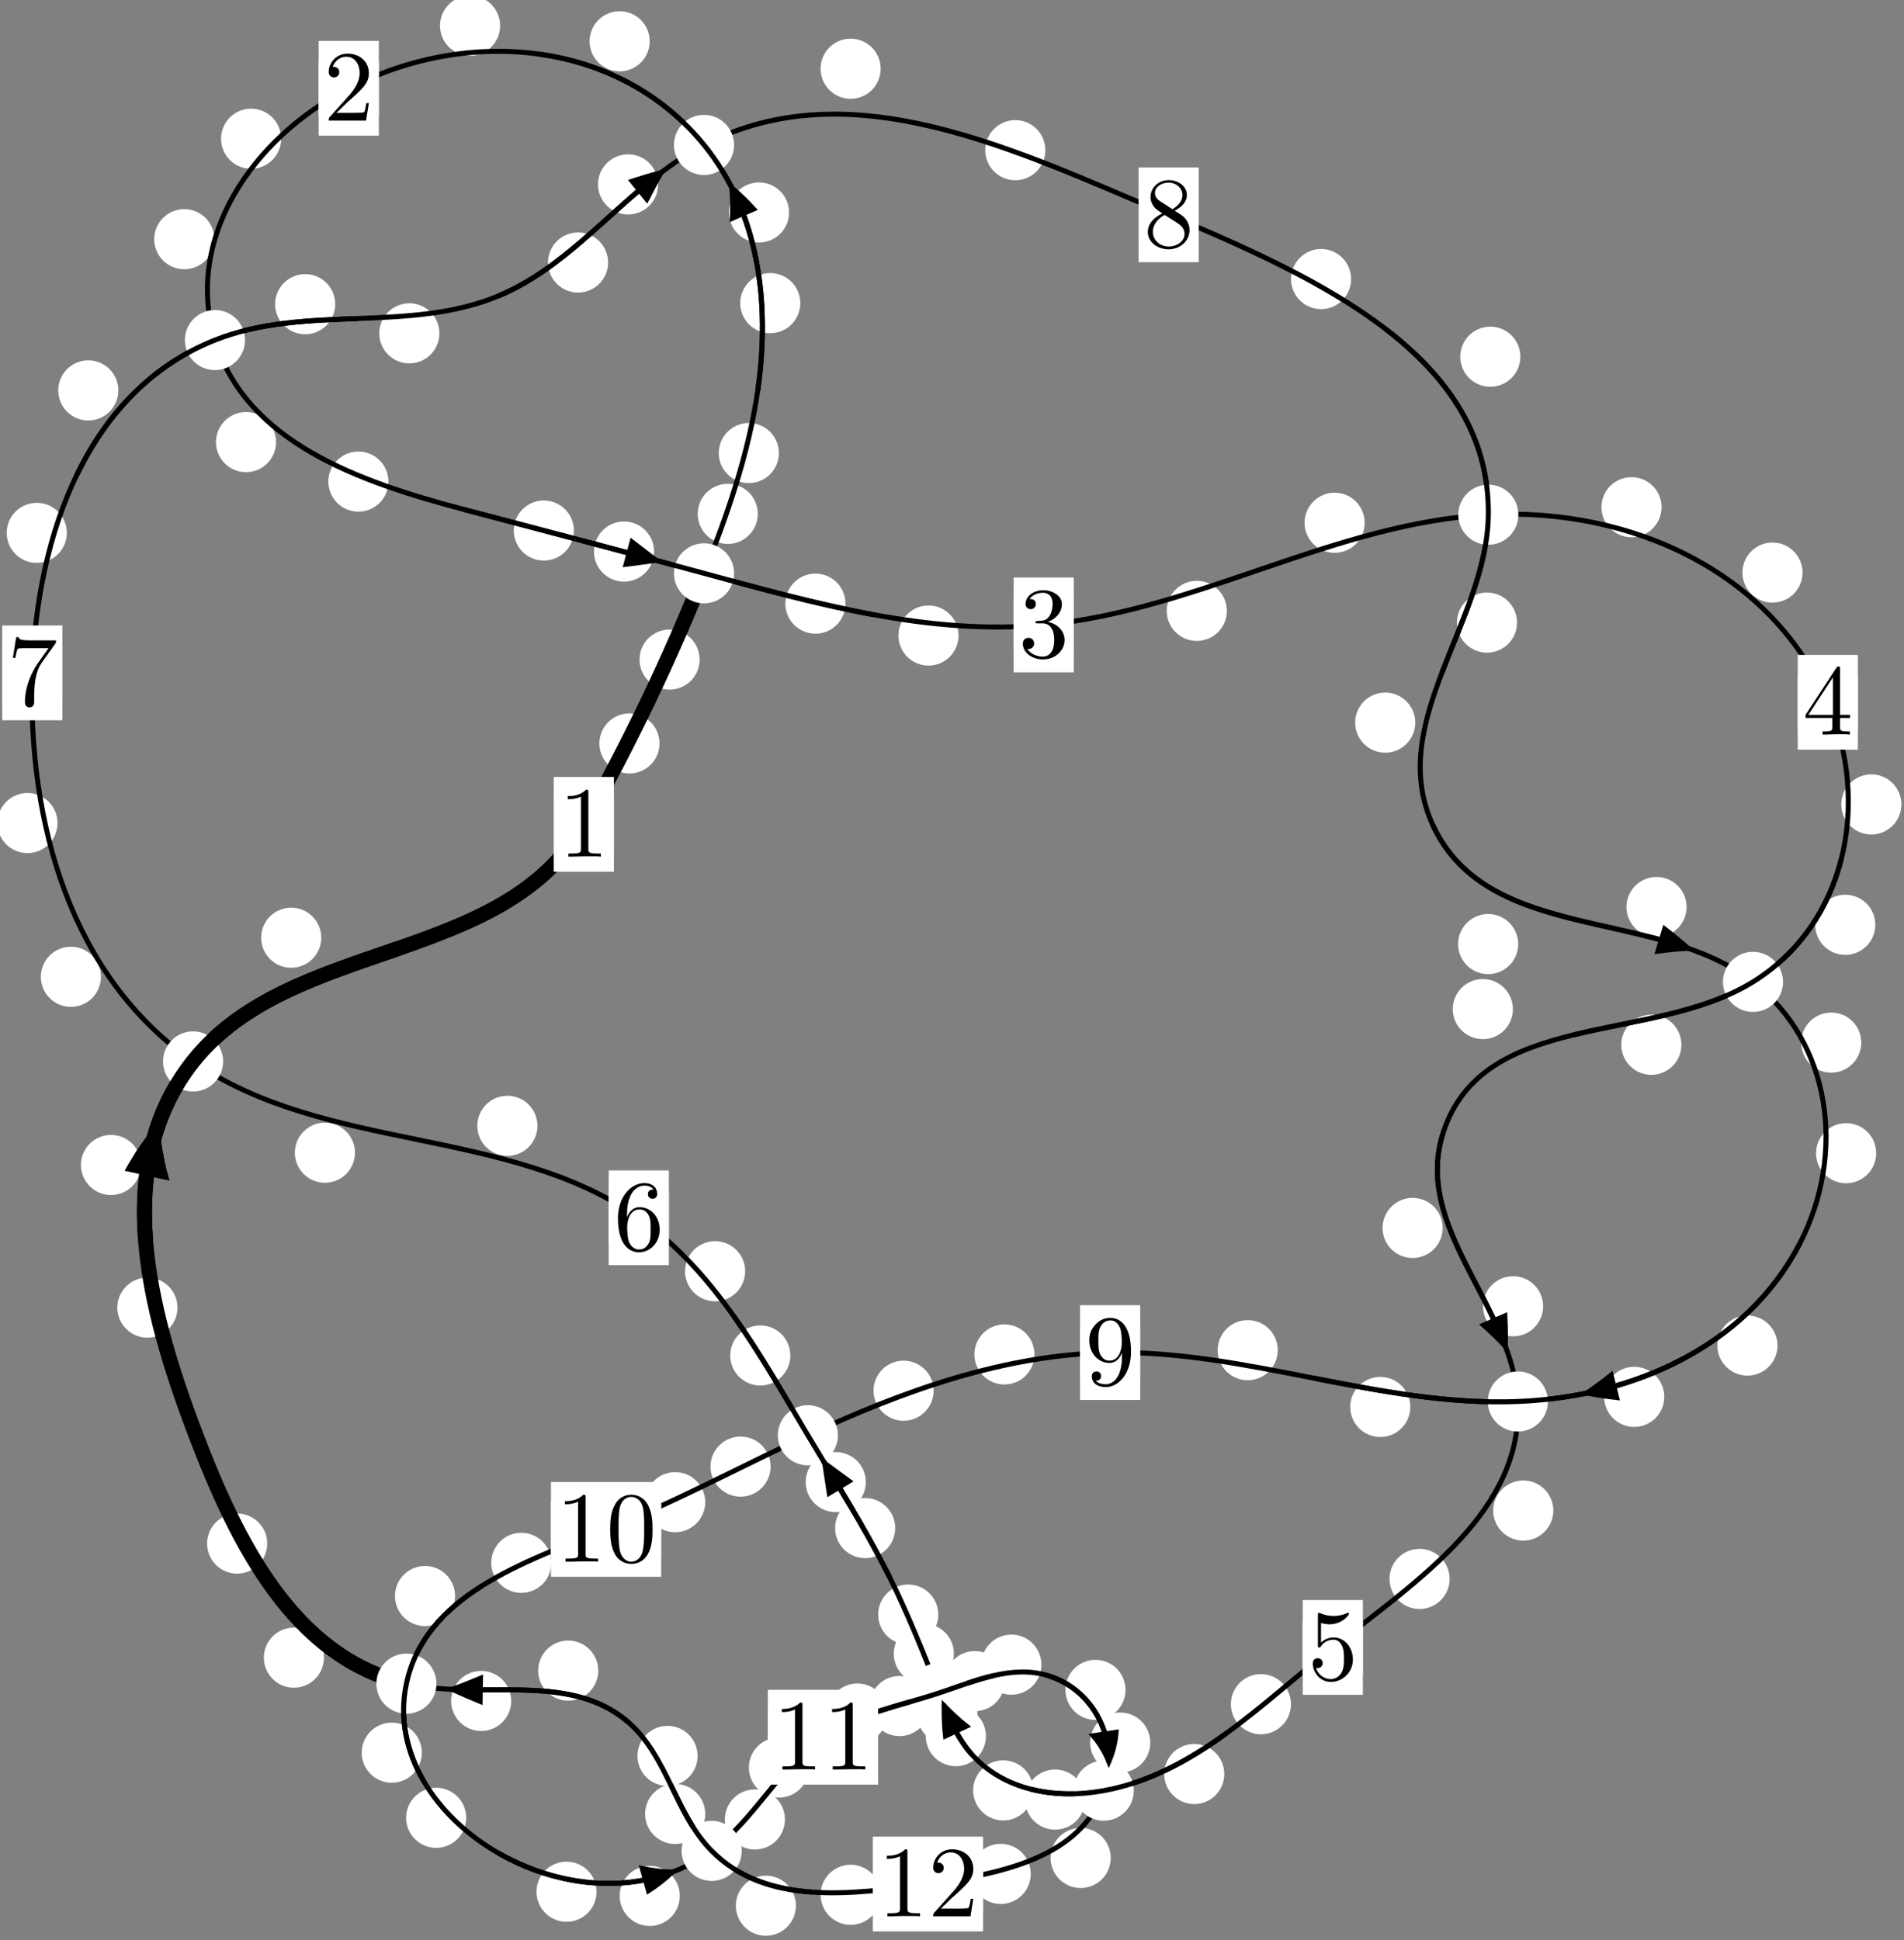 <?xml version="1.0"?>
<!-- Created by MetaPost 1.999 on 2021.07.06:0000 -->
<svg version="1.1" xmlns="http://www.w3.org/2000/svg" xmlns:xlink="http://www.w3.org/1999/xlink" width="189.314" height="192.887" viewBox="0 0 189.314 192.887">
<rect x="0" y="0" width="189.314" height="192.887" fill="#808080" stroke="none"/>
<!-- Original BoundingBox: -70.257980 -135.452682 119.056046 57.434509 -->
  <defs>
    <g transform="scale(0.01,0.01)" id="GLYPHcmr10_48">
      <path style="fill-rule: evenodd;" d="M460 -320C460 -400,455 -480,420 -554C374 -650,292 -666,250 -666C190 -666,117 -640,76 -547C44 -478,39 -400,39 -320C39 -245,43 -155,84 -79C127 2,200 22,249 22C303 22,379 1,423 -94C455 -163,460 -241,460 -320M249 -0C210 -0,151 -25,133 -121C122 -181,122 -273,122 -332C122 -396,122 -462,130 -516C149 -635,224 -644,249 -644C282 -644,348 -626,367 -527C377 -471,377 -395,377 -332C377 -257,377 -189,366 -125C351 -30,294 -0,249 -0"></path>
    </g>
    <g transform="scale(0.01,0.01)" id="GLYPHcmr10_49">
      <path style="fill-rule: evenodd;" d="M294 -640C294 -664,294 -666,271 -666C209 -602,121 -602,89 -602L89 -571C109 -571,168 -571,220 -597L220 -79C220 -43,217 -31,127 -31L95 -31L95 -0L257 -0L130 -3L217 -3L257 -3L297 -3L384 -3L419 -0L419 -31L387 -31C297 -31,294 -42,294 -79"></path>
    </g>
    <g transform="scale(0.01,0.01)" id="GLYPHcmr10_50">
      <path style="fill-rule: evenodd;" d="M127 -77L233 -180C389 -318,449 -372,449 -472C449 -586,359 -666,237 -666C124 -666,50 -574,50 -485C50 -429,100 -429,103 -429C120 -429,155 -441,155 -482C155 -508,137 -534,102 -534C94 -534,92 -534,89 -533C112 -598,166 -635,224 -635C315 -635,358 -554,358 -472C358 -392,308 -313,253 -251L61 -37C50 -26,50 -24,50 -0L421 -0L449 -174L424 -174C419 -144,412 -100,402 -85C395 -77,329 -77,307 -77"></path>
    </g>
    <g transform="scale(0.01,0.01)" id="GLYPHcmr10_51">
      <path style="fill-rule: evenodd;" d="M290 -352C372 -379,430 -449,430 -528C430 -610,342 -666,246 -666C145 -666,69 -606,69 -530C69 -497,91 -478,120 -478C151 -478,171 -500,171 -529C171 -579,124 -579,109 -579C140 -628,206 -641,242 -641C283 -641,338 -619,338 -529C338 -517,336 -459,310 -415C280 -367,246 -364,221 -363C213 -362,189 -360,182 -360C174 -359,167 -358,167 -348C167 -337,174 -337,191 -337L235 -337C317 -337,354 -269,354 -171C354 -35,285 -6,241 -6C198 -6,123 -23,88 -82C123 -77,154 -99,154 -137C154 -173,127 -193,98 -193C74 -193,42 -179,42 -135C42 -44,135 22,244 22C366 22,457 -69,457 -171C457 -253,394 -331,290 -352"></path>
    </g>
    <g transform="scale(0.01,0.01)" id="GLYPHcmr10_52">
      <path style="fill-rule: evenodd;" d="M294 -165L294 -78C294 -42,292 -31,218 -31L197 -31L197 -0L332 -0L238 -3L290 -3L332 -3L374 -3L427 -3L468 -0L468 -31L447 -31C373 -31,371 -42,371 -78L371 -165L471 -165L471 -196L371 -196L371 -651C371 -671,371 -677,355 -677C346 -677,343 -677,335 -665L28 -196L28 -165M300 -196L56 -196L300 -569"></path>
    </g>
    <g transform="scale(0.01,0.01)" id="GLYPHcmr10_53">
      <path style="fill-rule: evenodd;" d="M449 -201C449 -320,367 -420,259 -420C211 -420,168 -404,132 -369L132 -564C152 -558,185 -551,217 -551C340 -551,410 -642,410 -655C410 -661,407 -666,400 -666C399 -666,397 -666,392 -663C372 -654,323 -634,256 -634C216 -634,170 -641,123 -662C115 -665,113 -665,111 -665C101 -665,101 -657,101 -641L101 -345C101 -327,101 -319,115 -319C122 -319,124 -322,128 -328C139 -344,176 -398,257 -398C309 -398,334 -352,342 -334C358 -297,360 -258,360 -208C360 -173,360 -113,336 -71C312 -32,275 -6,229 -6C156 -6,99 -59,82 -118C85 -117,88 -116,99 -116C132 -116,149 -141,149 -165C149 -189,132 -214,99 -214C85 -214,50 -207,50 -161C50 -75,119 22,231 22C347 22,449 -74,449 -201"></path>
    </g>
    <g transform="scale(0.01,0.01)" id="GLYPHcmr10_54">
      <path style="fill-rule: evenodd;" d="M132 -328L132 -352C132 -605,256 -641,307 -641C331 -641,373 -635,395 -601C380 -601,340 -601,340 -556C340 -525,364 -510,386 -510C402 -510,432 -519,432 -558C432 -618,388 -666,305 -666C177 -666,42 -537,42 -316C42 -49,158 22,251 22C362 22,457 -72,457 -204C457 -331,368 -427,257 -427C189 -427,152 -376,132 -328M251 -6C188 -6,158 -66,152 -81C134 -128,134 -208,134 -226C134 -304,166 -404,256 -404C272 -404,318 -404,349 -342C367 -305,367 -254,367 -205C367 -157,367 -107,350 -71C320 -11,274 -6,251 -6"></path>
    </g>
    <g transform="scale(0.01,0.01)" id="GLYPHcmr10_55">
      <path style="fill-rule: evenodd;" d="M476 -609C485 -621,485 -623,485 -644L242 -644C120 -644,118 -657,114 -676L89 -676L56 -470L81 -470C84 -486,93 -549,106 -561C113 -567,191 -567,204 -567L411 -567C400 -551,321 -442,299 -409C209 -274,176 -135,176 -33C176 -23,176 22,222 22C268 22,268 -23,268 -33L268 -84C268 -139,271 -194,279 -248C283 -271,297 -357,341 -419"></path>
    </g>
    <g transform="scale(0.01,0.01)" id="GLYPHcmr10_56">
      <path style="fill-rule: evenodd;" d="M163 -457C117 -487,113 -521,113 -538C113 -599,178 -641,249 -641C322 -641,386 -589,386 -517C386 -460,347 -412,287 -377M309 -362C381 -399,430 -451,430 -517C430 -609,341 -666,250 -666C150 -666,69 -592,69 -499C69 -481,71 -436,113 -389C124 -377,161 -352,186 -335C128 -306,42 -250,42 -151C42 -45,144 22,249 22C362 22,457 -61,457 -168C457 -204,446 -249,408 -291C389 -312,373 -322,309 -362M209 -320L332 -242C360 -223,407 -193,407 -132C407 -58,332 -6,250 -6C164 -6,92 -68,92 -151C92 -209,124 -273,209 -320"></path>
    </g>
    <g transform="scale(0.01,0.01)" id="GLYPHcmr10_57">
      <path style="fill-rule: evenodd;" d="M367 -318L367 -286C367 -52,263 -6,205 -6C188 -6,134 -8,107 -42C151 -42,159 -71,159 -88C159 -119,135 -134,113 -134C97 -134,67 -125,67 -86C67 -19,121 22,206 22C335 22,457 -114,457 -329C457 -598,342 -666,253 -666C198 -666,149 -648,106 -603C65 -558,42 -516,42 -441C42 -316,130 -218,242 -218C303 -218,344 -260,367 -318M243 -241C227 -241,181 -241,150 -304C132 -341,132 -391,132 -440C132 -494,132 -541,153 -578C180 -628,218 -641,253 -641C299 -641,332 -607,349 -562C361 -530,365 -467,365 -421C365 -338,331 -241,243 -241"></path>
    </g>
  </defs>
  <path d="M65.574 73.913C65.574 73.12,65.259 72.36,64.698 71.799C64.138 71.239,63.378 70.924,62.585 70.924C61.792 70.924,61.032 71.239,60.472 71.799C59.911 72.36,59.596 73.12,59.596 73.913C59.596 74.705,59.911 75.465,60.472 76.026C61.032 76.586,61.792 76.901,62.585 76.901C63.378 76.901,64.138 76.586,64.698 76.026C65.259 75.465,65.574 74.705,65.574 73.913Z" style="fill: rgb(100%,100%,100%);stroke: none;"></path>
  <path d="M61.04 81.956C61.04 81.164,60.725 80.404,60.165 79.843C59.604 79.283,58.844 78.968,58.051 78.968C57.259 78.968,56.499 79.283,55.938 79.843C55.378 80.404,55.063 81.164,55.063 81.956C55.063 82.749,55.378 83.509,55.938 84.07C56.499 84.63,57.259 84.945,58.051 84.945C58.844 84.945,59.604 84.63,60.165 84.07C60.725 83.509,61.04 82.749,61.04 81.956Z" style="fill: rgb(100%,100%,100%);stroke: none;"></path>
  <path d="M75.349 51.088C75.349 50.295,75.034 49.535,74.474 48.975C73.913 48.414,73.153 48.099,72.36 48.099C71.568 48.099,70.807 48.414,70.247 48.975C69.686 49.535,69.372 50.295,69.372 51.088C69.372 51.881,69.686 52.641,70.247 53.201C70.807 53.762,71.568 54.077,72.36 54.077C73.153 54.077,73.913 53.762,74.474 53.201C75.034 52.641,75.349 51.881,75.349 51.088Z" style="fill: rgb(100%,100%,100%);stroke: none;"></path>
  <path d="M69.565 65.575C69.565 64.783,69.25 64.022,68.69 63.462C68.129 62.901,67.369 62.587,66.577 62.587C65.784 62.587,65.024 62.901,64.463 63.462C63.903 64.022,63.588 64.783,63.588 65.575C63.588 66.368,63.903 67.128,64.463 67.689C65.024 68.249,65.784 68.564,66.577 68.564C67.369 68.564,68.129 68.249,68.69 67.689C69.25 67.128,69.565 66.368,69.565 65.575Z" style="fill: rgb(100%,100%,100%);stroke: none;"></path>
  <path d="M79.575 30.137C79.575 29.344,79.261 28.584,78.7 28.024C78.14 27.463,77.379 27.148,76.587 27.148C75.794 27.148,75.034 27.463,74.473 28.024C73.913 28.584,73.598 29.344,73.598 30.137C73.598 30.93,73.913 31.69,74.473 32.25C75.034 32.811,75.794 33.126,76.587 33.126C77.379 33.126,78.14 32.811,78.7 32.25C79.261 31.69,79.575 30.93,79.575 30.137Z" style="fill: rgb(100%,100%,100%);stroke: none;"></path>
  <path d="M77.443 45.042C77.443 44.249,77.128 43.489,76.568 42.928C76.007 42.368,75.247 42.053,74.455 42.053C73.662 42.053,72.902 42.368,72.341 42.928C71.781 43.489,71.466 44.249,71.466 45.042C71.466 45.834,71.781 46.595,72.341 47.155C72.902 47.715,73.662 48.03,74.455 48.03C75.247 48.03,76.007 47.715,76.568 47.155C77.128 46.595,77.443 45.834,77.443 45.042Z" style="fill: rgb(100%,100%,100%);stroke: none;"></path>
  <path d="M64.6 4.104C64.6 3.312,64.285 2.552,63.725 1.991C63.164 1.431,62.404 1.116,61.612 1.116C60.819 1.116,60.059 1.431,59.498 1.991C58.938 2.552,58.623 3.312,58.623 4.104C58.623 4.897,58.938 5.657,59.498 6.218C60.059 6.778,60.819 7.093,61.612 7.093C62.404 7.093,63.164 6.778,63.725 6.218C64.285 5.657,64.6 4.897,64.6 4.104Z" style="fill: rgb(100%,100%,100%);stroke: none;"></path>
  <path d="M78.456 21.125C78.456 20.332,78.141 19.572,77.58 19.011C77.02 18.451,76.26 18.136,75.467 18.136C74.674 18.136,73.914 18.451,73.354 19.011C72.793 19.572,72.478 20.332,72.478 21.125C72.478 21.917,72.793 22.677,73.354 23.238C73.914 23.798,74.674 24.113,75.467 24.113C76.26 24.113,77.02 23.798,77.58 23.238C78.141 22.677,78.456 21.917,78.456 21.125Z" style="fill: rgb(100%,100%,100%);stroke: none;"></path>
  <path d="M27.956 13.792C27.956 12.999,27.641 12.239,27.081 11.679C26.52 11.118,25.76 10.803,24.967 10.803C24.175 10.803,23.414 11.118,22.854 11.679C22.293 12.239,21.979 12.999,21.979 13.792C21.979 14.585,22.293 15.345,22.854 15.905C23.414 16.466,24.175 16.781,24.967 16.781C25.76 16.781,26.52 16.466,27.081 15.905C27.641 15.345,27.956 14.585,27.956 13.792Z" style="fill: rgb(100%,100%,100%);stroke: none;"></path>
  <path d="M49.727 2.554C49.727 1.762,49.412 1.001,48.852 0.441C48.291 -0.12,47.531 -0.435,46.738 -0.435C45.946 -0.435,45.186 -0.12,44.625 0.441C44.065 1.001,43.75 1.762,43.75 2.554C43.75 3.347,44.065 4.107,44.625 4.668C45.186 5.228,45.946 5.543,46.738 5.543C47.531 5.543,48.291 5.228,48.852 4.668C49.412 4.107,49.727 3.347,49.727 2.554Z" style="fill: rgb(100%,100%,100%);stroke: none;"></path>
  <path d="M27.449 43.954C27.449 43.162,27.134 42.401,26.574 41.841C26.013 41.28,25.253 40.965,24.46 40.965C23.668 40.965,22.908 41.28,22.347 41.841C21.787 42.401,21.472 43.162,21.472 43.954C21.472 44.747,21.787 45.507,22.347 46.068C22.908 46.628,23.668 46.943,24.46 46.943C25.253 46.943,26.013 46.628,26.574 46.068C27.134 45.507,27.449 44.747,27.449 43.954Z" style="fill: rgb(100%,100%,100%);stroke: none;"></path>
  <path d="M21.31 23.781C21.31 22.989,20.995 22.228,20.435 21.668C19.874 21.107,19.114 20.792,18.321 20.792C17.529 20.792,16.768 21.107,16.208 21.668C15.647 22.228,15.333 22.989,15.333 23.781C15.333 24.574,15.647 25.334,16.208 25.895C16.768 26.455,17.529 26.77,18.321 26.77C19.114 26.77,19.874 26.455,20.435 25.895C20.995 25.334,21.31 24.574,21.31 23.781Z" style="fill: rgb(100%,100%,100%);stroke: none;"></path>
  <path d="M57.06 52.745C57.06 51.953,56.745 51.193,56.184 50.632C55.624 50.072,54.864 49.757,54.071 49.757C53.278 49.757,52.518 50.072,51.958 50.632C51.397 51.193,51.082 51.953,51.082 52.745C51.082 53.538,51.397 54.298,51.958 54.859C52.518 55.419,53.278 55.734,54.071 55.734C54.864 55.734,55.624 55.419,56.184 54.859C56.745 54.298,57.06 53.538,57.06 52.745Z" style="fill: rgb(100%,100%,100%);stroke: none;"></path>
  <path d="M38.622 47.881C38.622 47.088,38.307 46.328,37.746 45.768C37.186 45.207,36.426 44.892,35.633 44.892C34.84 44.892,34.08 45.207,33.52 45.768C32.959 46.328,32.644 47.088,32.644 47.881C32.644 48.674,32.959 49.434,33.52 49.994C34.08 50.555,34.84 50.87,35.633 50.87C36.426 50.87,37.186 50.555,37.746 49.994C38.307 49.434,38.622 48.674,38.622 47.881Z" style="fill: rgb(100%,100%,100%);stroke: none;"></path>
  <path d="M84.065 60.013C84.065 59.221,83.75 58.46,83.189 57.9C82.629 57.34,81.869 57.025,81.076 57.025C80.283 57.025,79.523 57.34,78.963 57.9C78.402 58.46,78.087 59.221,78.087 60.013C78.087 60.806,78.402 61.566,78.963 62.127C79.523 62.687,80.283 63.002,81.076 63.002C81.869 63.002,82.629 62.687,83.189 62.127C83.75 61.566,84.065 60.806,84.065 60.013Z" style="fill: rgb(100%,100%,100%);stroke: none;"></path>
  <path d="M65.034 54.836C65.034 54.043,64.719 53.283,64.159 52.723C63.598 52.162,62.838 51.847,62.045 51.847C61.253 51.847,60.493 52.162,59.932 52.723C59.372 53.283,59.057 54.043,59.057 54.836C59.057 55.629,59.372 56.389,59.932 56.949C60.493 57.51,61.253 57.825,62.045 57.825C62.838 57.825,63.598 57.51,64.159 56.949C64.719 56.389,65.034 55.629,65.034 54.836Z" style="fill: rgb(100%,100%,100%);stroke: none;"></path>
  <path d="M121.985 60.733C121.985 59.94,121.67 59.18,121.11 58.619C120.549 58.059,119.789 57.744,118.997 57.744C118.204 57.744,117.444 58.059,116.883 58.619C116.323 59.18,116.008 59.94,116.008 60.733C116.008 61.525,116.323 62.286,116.883 62.846C117.444 63.407,118.204 63.721,118.997 63.721C119.789 63.721,120.549 63.407,121.11 62.846C121.67 62.286,121.985 61.525,121.985 60.733Z" style="fill: rgb(100%,100%,100%);stroke: none;"></path>
  <path d="M95.309 63.184C95.309 62.392,94.994 61.632,94.433 61.071C93.873 60.511,93.113 60.196,92.32 60.196C91.527 60.196,90.767 60.511,90.207 61.071C89.646 61.632,89.331 62.392,89.331 63.184C89.331 63.977,89.646 64.737,90.207 65.298C90.767 65.858,91.527 66.173,92.32 66.173C93.113 66.173,93.873 65.858,94.433 65.298C94.994 64.737,95.309 63.977,95.309 63.184Z" style="fill: rgb(100%,100%,100%);stroke: none;"></path>
  <path d="M165.208 50.427C165.208 49.635,164.893 48.875,164.332 48.314C163.772 47.754,163.012 47.439,162.219 47.439C161.426 47.439,160.666 47.754,160.106 48.314C159.545 48.875,159.23 49.635,159.23 50.427C159.23 51.22,159.545 51.98,160.106 52.541C160.666 53.101,161.426 53.416,162.219 53.416C163.012 53.416,163.772 53.101,164.332 52.541C164.893 51.98,165.208 51.22,165.208 50.427Z" style="fill: rgb(100%,100%,100%);stroke: none;"></path>
  <path d="M135.689 51.971C135.689 51.179,135.374 50.418,134.814 49.858C134.253 49.298,133.493 48.983,132.701 48.983C131.908 48.983,131.148 49.298,130.587 49.858C130.027 50.418,129.712 51.179,129.712 51.971C129.712 52.764,130.027 53.524,130.587 54.085C131.148 54.645,131.908 54.96,132.701 54.96C133.493 54.96,134.253 54.645,134.814 54.085C135.374 53.524,135.689 52.764,135.689 51.971Z" style="fill: rgb(100%,100%,100%);stroke: none;"></path>
  <path d="M189.056 79.976C189.056 79.183,188.741 78.423,188.181 77.863C187.62 77.302,186.86 76.987,186.067 76.987C185.275 76.987,184.514 77.302,183.954 77.863C183.394 78.423,183.079 79.183,183.079 79.976C183.079 80.769,183.394 81.529,183.954 82.089C184.514 82.65,185.275 82.965,186.067 82.965C186.86 82.965,187.62 82.65,188.181 82.089C188.741 81.529,189.056 80.769,189.056 79.976Z" style="fill: rgb(100%,100%,100%);stroke: none;"></path>
  <path d="M179.227 56.925C179.227 56.133,178.912 55.372,178.352 54.812C177.791 54.251,177.031 53.937,176.238 53.937C175.446 53.937,174.685 54.251,174.125 54.812C173.564 55.372,173.25 56.133,173.25 56.925C173.25 57.718,173.564 58.478,174.125 59.039C174.685 59.599,175.446 59.914,176.238 59.914C177.031 59.914,177.791 59.599,178.352 59.039C178.912 58.478,179.227 57.718,179.227 56.925Z" style="fill: rgb(100%,100%,100%);stroke: none;"></path>
  <path d="M167.181 103.871C167.181 103.078,166.866 102.318,166.306 101.758C165.745 101.197,164.985 100.882,164.193 100.882C163.4 100.882,162.64 101.197,162.079 101.758C161.519 102.318,161.204 103.078,161.204 103.871C161.204 104.664,161.519 105.424,162.079 105.984C162.64 106.545,163.4 106.86,164.193 106.86C164.985 106.86,165.745 106.545,166.306 105.984C166.866 105.424,167.181 104.664,167.181 103.871Z" style="fill: rgb(100%,100%,100%);stroke: none;"></path>
  <path d="M186.462 91.942C186.462 91.15,186.147 90.389,185.586 89.829C185.026 89.268,184.265 88.954,183.473 88.954C182.68 88.954,181.92 89.268,181.359 89.829C180.799 90.389,180.484 91.15,180.484 91.942C180.484 92.735,180.799 93.495,181.359 94.056C181.92 94.616,182.68 94.931,183.473 94.931C184.265 94.931,185.026 94.616,185.586 94.056C186.147 93.495,186.462 92.735,186.462 91.942Z" style="fill: rgb(100%,100%,100%);stroke: none;"></path>
  <path d="M143.443 122.082C143.443 121.289,143.128 120.529,142.568 119.968C142.007 119.408,141.247 119.093,140.454 119.093C139.662 119.093,138.901 119.408,138.341 119.968C137.78 120.529,137.466 121.289,137.466 122.082C137.466 122.874,137.78 123.634,138.341 124.195C138.901 124.755,139.662 125.07,140.454 125.07C141.247 125.07,142.007 124.755,142.568 124.195C143.128 123.634,143.443 122.874,143.443 122.082Z" style="fill: rgb(100%,100%,100%);stroke: none;"></path>
  <path d="M150.426 100.326C150.426 99.533,150.111 98.773,149.551 98.212C148.991 97.652,148.23 97.337,147.438 97.337C146.645 97.337,145.885 97.652,145.324 98.212C144.764 98.773,144.449 99.533,144.449 100.326C144.449 101.118,144.764 101.878,145.324 102.439C145.885 102.999,146.645 103.314,147.438 103.314C148.23 103.314,148.991 102.999,149.551 102.439C150.111 101.878,150.426 101.118,150.426 100.326Z" style="fill: rgb(100%,100%,100%);stroke: none;"></path>
  <path d="M154.446 150.176C154.446 149.383,154.131 148.623,153.571 148.062C153.01 147.502,152.25 147.187,151.458 147.187C150.665 147.187,149.905 147.502,149.344 148.062C148.784 148.623,148.469 149.383,148.469 150.176C148.469 150.968,148.784 151.728,149.344 152.289C149.905 152.849,150.665 153.164,151.458 153.164C152.25 153.164,153.01 152.849,153.571 152.289C154.131 151.728,154.446 150.968,154.446 150.176Z" style="fill: rgb(100%,100%,100%);stroke: none;"></path>
  <path d="M153.435 129.87C153.435 129.078,153.12 128.318,152.56 127.757C151.999 127.197,151.239 126.882,150.446 126.882C149.654 126.882,148.894 127.197,148.333 127.757C147.773 128.318,147.458 129.078,147.458 129.87C147.458 130.663,147.773 131.423,148.333 131.984C148.894 132.544,149.654 132.859,150.446 132.859C151.239 132.859,151.999 132.544,152.56 131.984C153.12 131.423,153.435 130.663,153.435 129.87Z" style="fill: rgb(100%,100%,100%);stroke: none;"></path>
  <path d="M128.362 169.428C128.362 168.636,128.047 167.876,127.486 167.315C126.926 166.755,126.166 166.44,125.373 166.44C124.58 166.44,123.82 166.755,123.26 167.315C122.699 167.876,122.384 168.636,122.384 169.428C122.384 170.221,122.699 170.981,123.26 171.542C123.82 172.102,124.58 172.417,125.373 172.417C126.166 172.417,126.926 172.102,127.486 171.542C128.047 170.981,128.362 170.221,128.362 169.428Z" style="fill: rgb(100%,100%,100%);stroke: none;"></path>
  <path d="M144.135 156.976C144.135 156.184,143.82 155.424,143.26 154.863C142.699 154.303,141.939 153.988,141.146 153.988C140.354 153.988,139.593 154.303,139.033 154.863C138.472 155.424,138.158 156.184,138.158 156.976C138.158 157.769,138.472 158.529,139.033 159.09C139.593 159.65,140.354 159.965,141.146 159.965C141.939 159.965,142.699 159.65,143.26 159.09C143.82 158.529,144.135 157.769,144.135 156.976Z" style="fill: rgb(100%,100%,100%);stroke: none;"></path>
  <path d="M107.895 178.915C107.895 178.122,107.58 177.362,107.02 176.801C106.459 176.241,105.699 175.926,104.907 175.926C104.114 175.926,103.354 176.241,102.793 176.801C102.233 177.362,101.918 178.122,101.918 178.915C101.918 179.707,102.233 180.468,102.793 181.028C103.354 181.588,104.114 181.903,104.907 181.903C105.699 181.903,106.459 181.588,107.02 181.028C107.58 180.468,107.895 179.707,107.895 178.915Z" style="fill: rgb(100%,100%,100%);stroke: none;"></path>
  <path d="M121.732 176.372C121.732 175.579,121.417 174.819,120.856 174.259C120.296 173.698,119.536 173.383,118.743 173.383C117.95 173.383,117.19 173.698,116.63 174.259C116.069 174.819,115.754 175.579,115.754 176.372C115.754 177.165,116.069 177.925,116.63 178.485C117.19 179.046,117.95 179.361,118.743 179.361C119.536 179.361,120.296 179.046,120.856 178.485C121.417 177.925,121.732 177.165,121.732 176.372Z" style="fill: rgb(100%,100%,100%);stroke: none;"></path>
  <path d="M98.031 172.608C98.031 171.815,97.716 171.055,97.155 170.495C96.595 169.934,95.835 169.619,95.042 169.619C94.249 169.619,93.489 169.934,92.929 170.495C92.368 171.055,92.053 171.815,92.053 172.608C92.053 173.401,92.368 174.161,92.929 174.721C93.489 175.282,94.249 175.597,95.042 175.597C95.835 175.597,96.595 175.282,97.155 174.721C97.716 174.161,98.031 173.401,98.031 172.608Z" style="fill: rgb(100%,100%,100%);stroke: none;"></path>
  <path d="M102.736 177.999C102.736 177.207,102.421 176.447,101.861 175.886C101.3 175.326,100.54 175.011,99.747 175.011C98.955 175.011,98.195 175.326,97.634 175.886C97.074 176.447,96.759 177.207,96.759 177.999C96.759 178.792,97.074 179.552,97.634 180.113C98.195 180.673,98.955 180.988,99.747 180.988C100.54 180.988,101.3 180.673,101.861 180.113C102.421 179.552,102.736 178.792,102.736 177.999Z" style="fill: rgb(100%,100%,100%);stroke: none;"></path>
  <path d="M94.844 164.411C94.844 163.619,94.529 162.858,93.969 162.298C93.408 161.738,92.648 161.423,91.855 161.423C91.063 161.423,90.302 161.738,89.742 162.298C89.182 162.858,88.867 163.619,88.867 164.411C88.867 165.204,89.182 165.964,89.742 166.525C90.302 167.085,91.063 167.4,91.855 167.4C92.648 167.4,93.408 167.085,93.969 166.525C94.529 165.964,94.844 165.204,94.844 164.411Z" style="fill: rgb(100%,100%,100%);stroke: none;"></path>
  <path d="M97.191 170.442C97.191 169.65,96.877 168.89,96.316 168.329C95.756 167.769,94.995 167.454,94.203 167.454C93.41 167.454,92.65 167.769,92.089 168.329C91.529 168.89,91.214 169.65,91.214 170.442C91.214 171.235,91.529 171.995,92.089 172.556C92.65 173.116,93.41 173.431,94.203 173.431C94.995 173.431,95.756 173.116,96.316 172.556C96.877 171.995,97.191 171.235,97.191 170.442Z" style="fill: rgb(100%,100%,100%);stroke: none;"></path>
  <path d="M89.011 151.921C89.011 151.128,88.696 150.368,88.136 149.808C87.575 149.247,86.815 148.932,86.022 148.932C85.23 148.932,84.469 149.247,83.909 149.808C83.348 150.368,83.033 151.128,83.033 151.921C83.033 152.714,83.348 153.474,83.909 154.034C84.469 154.595,85.23 154.91,86.022 154.91C86.815 154.91,87.575 154.595,88.136 154.034C88.696 153.474,89.011 152.714,89.011 151.921Z" style="fill: rgb(100%,100%,100%);stroke: none;"></path>
  <path d="M93.292 160.52C93.292 159.727,92.977 158.967,92.417 158.406C91.856 157.846,91.096 157.531,90.304 157.531C89.511 157.531,88.751 157.846,88.19 158.406C87.63 158.967,87.315 159.727,87.315 160.52C87.315 161.312,87.63 162.073,88.19 162.633C88.751 163.194,89.511 163.508,90.304 163.508C91.096 163.508,91.856 163.194,92.417 162.633C92.977 162.073,93.292 161.312,93.292 160.52Z" style="fill: rgb(100%,100%,100%);stroke: none;"></path>
  <path d="M78.583 134.76C78.583 133.968,78.268 133.208,77.708 132.647C77.147 132.087,76.387 131.772,75.594 131.772C74.802 131.772,74.041 132.087,73.481 132.647C72.921 133.208,72.606 133.968,72.606 134.76C72.606 135.553,72.921 136.313,73.481 136.874C74.041 137.434,74.802 137.749,75.594 137.749C76.387 137.749,77.147 137.434,77.708 136.874C78.268 136.313,78.583 135.553,78.583 134.76Z" style="fill: rgb(100%,100%,100%);stroke: none;"></path>
  <path d="M86.088 147.348C86.088 146.555,85.773 145.795,85.212 145.235C84.652 144.674,83.892 144.359,83.099 144.359C82.306 144.359,81.546 144.674,80.986 145.235C80.425 145.795,80.11 146.555,80.11 147.348C80.11 148.141,80.425 148.901,80.986 149.461C81.546 150.022,82.306 150.337,83.099 150.337C83.892 150.337,84.652 150.022,85.212 149.461C85.773 148.901,86.088 148.141,86.088 147.348Z" style="fill: rgb(100%,100%,100%);stroke: none;"></path>
  <path d="M53.437 111.928C53.437 111.135,53.122 110.375,52.562 109.815C52.001 109.254,51.241 108.939,50.448 108.939C49.656 108.939,48.896 109.254,48.335 109.815C47.775 110.375,47.46 111.135,47.46 111.928C47.46 112.721,47.775 113.481,48.335 114.041C48.896 114.602,49.656 114.917,50.448 114.917C51.241 114.917,52.001 114.602,52.562 114.041C53.122 113.481,53.437 112.721,53.437 111.928Z" style="fill: rgb(100%,100%,100%);stroke: none;"></path>
  <path d="M74.091 126.384C74.091 125.591,73.776 124.831,73.215 124.27C72.655 123.71,71.895 123.395,71.102 123.395C70.309 123.395,69.549 123.71,68.988 124.27C68.428 124.831,68.113 125.591,68.113 126.384C68.113 127.176,68.428 127.937,68.988 128.497C69.549 129.058,70.309 129.373,71.102 129.373C71.895 129.373,72.655 129.058,73.215 128.497C73.776 127.937,74.091 127.176,74.091 126.384Z" style="fill: rgb(100%,100%,100%);stroke: none;"></path>
  <path d="M10.037 97.113C10.037 96.321,9.722 95.561,9.162 95C8.601 94.44,7.841 94.125,7.049 94.125C6.256 94.125,5.496 94.44,4.935 95C4.375 95.561,4.06 96.321,4.06 97.113C4.06 97.906,4.375 98.666,4.935 99.227C5.496 99.787,6.256 100.102,7.049 100.102C7.841 100.102,8.601 99.787,9.162 99.227C9.722 98.666,10.037 97.906,10.037 97.113Z" style="fill: rgb(100%,100%,100%);stroke: none;"></path>
  <path d="M35.294 114.602C35.294 113.81,34.979 113.049,34.419 112.489C33.858 111.928,33.098 111.614,32.306 111.614C31.513 111.614,30.753 111.928,30.192 112.489C29.632 113.049,29.317 113.81,29.317 114.602C29.317 115.395,29.632 116.155,30.192 116.716C30.753 117.276,31.513 117.591,32.306 117.591C33.098 117.591,33.858 117.276,34.419 116.716C34.979 116.155,35.294 115.395,35.294 114.602Z" style="fill: rgb(100%,100%,100%);stroke: none;"></path>
  <path d="M6.645 52.977C6.645 52.184,6.33 51.424,5.77 50.863C5.209 50.303,4.449 49.988,3.656 49.988C2.864 49.988,2.103 50.303,1.543 50.863C0.982 51.424,0.667 52.184,0.667 52.977C0.667 53.769,0.982 54.53,1.543 55.09C2.103 55.651,2.864 55.965,3.656 55.965C4.449 55.965,5.209 55.651,5.77 55.09C6.33 54.53,6.645 53.769,6.645 52.977Z" style="fill: rgb(100%,100%,100%);stroke: none;"></path>
  <path d="M5.719 81.827C5.719 81.034,5.405 80.274,4.844 79.713C4.284 79.153,3.523 78.838,2.731 78.838C1.938 78.838,1.178 79.153,0.617 79.713C0.057 80.274,-0.258 81.034,-0.258 81.827C-0.258 82.619,0.057 83.379,0.617 83.94C1.178 84.5,1.938 84.815,2.731 84.815C3.523 84.815,4.284 84.5,4.844 83.94C5.405 83.379,5.719 82.619,5.719 81.827Z" style="fill: rgb(100%,100%,100%);stroke: none;"></path>
  <path d="M33.331 30.243C33.331 29.45,33.016 28.69,32.455 28.13C31.895 27.569,31.135 27.254,30.342 27.254C29.549 27.254,28.789 27.569,28.229 28.13C27.668 28.69,27.353 29.45,27.353 30.243C27.353 31.036,27.668 31.796,28.229 32.356C28.789 32.917,29.549 33.232,30.342 33.232C31.135 33.232,31.895 32.917,32.455 32.356C33.016 31.796,33.331 31.036,33.331 30.243Z" style="fill: rgb(100%,100%,100%);stroke: none;"></path>
  <path d="M11.768 38.814C11.768 38.022,11.453 37.261,10.893 36.701C10.332 36.14,9.572 35.825,8.779 35.825C7.987 35.825,7.226 36.14,6.666 36.701C6.105 37.261,5.791 38.022,5.791 38.814C5.791 39.607,6.105 40.367,6.666 40.928C7.226 41.488,7.987 41.803,8.779 41.803C9.572 41.803,10.332 41.488,10.893 40.928C11.453 40.367,11.768 39.607,11.768 38.814Z" style="fill: rgb(100%,100%,100%);stroke: none;"></path>
  <path d="M60.465 26.099C60.465 25.306,60.15 24.546,59.589 23.985C59.029 23.425,58.269 23.11,57.476 23.11C56.683 23.11,55.923 23.425,55.363 23.985C54.802 24.546,54.487 25.306,54.487 26.099C54.487 26.891,54.802 27.651,55.363 28.212C55.923 28.772,56.683 29.087,57.476 29.087C58.269 29.087,59.029 28.772,59.589 28.212C60.15 27.651,60.465 26.891,60.465 26.099Z" style="fill: rgb(100%,100%,100%);stroke: none;"></path>
  <path d="M43.689 33.141C43.689 32.348,43.374 31.588,42.813 31.028C42.253 30.467,41.493 30.152,40.7 30.152C39.907 30.152,39.147 30.467,38.587 31.028C38.026 31.588,37.711 32.348,37.711 33.141C37.711 33.934,38.026 34.694,38.587 35.254C39.147 35.815,39.907 36.13,40.7 36.13C41.493 36.13,42.253 35.815,42.813 35.254C43.374 34.694,43.689 33.934,43.689 33.141Z" style="fill: rgb(100%,100%,100%);stroke: none;"></path>
  <path d="M87.565 6.833C87.565 6.041,87.251 5.28,86.69 4.72C86.13 4.159,85.369 3.845,84.577 3.845C83.784 3.845,83.024 4.159,82.463 4.72C81.903 5.28,81.588 6.041,81.588 6.833C81.588 7.626,81.903 8.386,82.463 8.947C83.024 9.507,83.784 9.822,84.577 9.822C85.369 9.822,86.13 9.507,86.69 8.947C87.251 8.386,87.565 7.626,87.565 6.833Z" style="fill: rgb(100%,100%,100%);stroke: none;"></path>
  <path d="M65.438 18.333C65.438 17.54,65.123 16.78,64.563 16.22C64.002 15.659,63.242 15.344,62.449 15.344C61.657 15.344,60.896 15.659,60.336 16.22C59.775 16.78,59.46 17.54,59.46 18.333C59.46 19.126,59.775 19.886,60.336 20.446C60.896 21.007,61.657 21.322,62.449 21.322C63.242 21.322,64.002 21.007,64.563 20.446C65.123 19.886,65.438 19.126,65.438 18.333Z" style="fill: rgb(100%,100%,100%);stroke: none;"></path>
  <path d="M134.342 27.744C134.342 26.951,134.028 26.191,133.467 25.631C132.907 25.07,132.146 24.755,131.354 24.755C130.561 24.755,129.801 25.07,129.24 25.631C128.68 26.191,128.365 26.951,128.365 27.744C128.365 28.537,128.68 29.297,129.24 29.857C129.801 30.418,130.561 30.733,131.354 30.733C132.146 30.733,132.907 30.418,133.467 29.857C134.028 29.297,134.342 28.537,134.342 27.744Z" style="fill: rgb(100%,100%,100%);stroke: none;"></path>
  <path d="M103.938 14.931C103.938 14.138,103.623 13.378,103.063 12.818C102.502 12.257,101.742 11.942,100.95 11.942C100.157 11.942,99.397 12.257,98.836 12.818C98.276 13.378,97.961 14.138,97.961 14.931C97.961 15.724,98.276 16.484,98.836 17.044C99.397 17.605,100.157 17.92,100.95 17.92C101.742 17.92,102.502 17.605,103.063 17.044C103.623 16.484,103.938 15.724,103.938 14.931Z" style="fill: rgb(100%,100%,100%);stroke: none;"></path>
  <path d="M150.839 61.899C150.839 61.106,150.524 60.346,149.963 59.785C149.403 59.225,148.643 58.91,147.85 58.91C147.057 58.91,146.297 59.225,145.737 59.785C145.176 60.346,144.861 61.106,144.861 61.899C144.861 62.691,145.176 63.452,145.737 64.012C146.297 64.572,147.057 64.887,147.85 64.887C148.643 64.887,149.403 64.572,149.963 64.012C150.524 63.452,150.839 62.691,150.839 61.899Z" style="fill: rgb(100%,100%,100%);stroke: none;"></path>
  <path d="M151.17 35.464C151.17 34.671,150.855 33.911,150.295 33.35C149.734 32.79,148.974 32.475,148.181 32.475C147.389 32.475,146.629 32.79,146.068 33.35C145.508 33.911,145.193 34.671,145.193 35.464C145.193 36.256,145.508 37.017,146.068 37.577C146.629 38.138,147.389 38.452,148.181 38.452C148.974 38.452,149.734 38.138,150.295 37.577C150.855 37.017,151.17 36.256,151.17 35.464Z" style="fill: rgb(100%,100%,100%);stroke: none;"></path>
  <path d="M150.955 93.86C150.955 93.067,150.64 92.307,150.08 91.746C149.519 91.186,148.759 90.871,147.966 90.871C147.174 90.871,146.414 91.186,145.853 91.746C145.293 92.307,144.978 93.067,144.978 93.86C144.978 94.652,145.293 95.412,145.853 95.973C146.414 96.533,147.174 96.848,147.966 96.848C148.759 96.848,149.519 96.533,150.08 95.973C150.64 95.412,150.955 94.652,150.955 93.86Z" style="fill: rgb(100%,100%,100%);stroke: none;"></path>
  <path d="M140.72 71.842C140.72 71.05,140.405 70.29,139.844 69.729C139.284 69.169,138.524 68.854,137.731 68.854C136.938 68.854,136.178 69.169,135.618 69.729C135.057 70.29,134.742 71.05,134.742 71.842C134.742 72.635,135.057 73.395,135.618 73.956C136.178 74.516,136.938 74.831,137.731 74.831C138.524 74.831,139.284 74.516,139.844 73.956C140.405 73.395,140.72 72.635,140.72 71.842Z" style="fill: rgb(100%,100%,100%);stroke: none;"></path>
  <path d="M185.065 103.655C185.065 102.862,184.75 102.102,184.19 101.542C183.629 100.981,182.869 100.666,182.076 100.666C181.284 100.666,180.524 100.981,179.963 101.542C179.403 102.102,179.088 102.862,179.088 103.655C179.088 104.448,179.403 105.208,179.963 105.768C180.524 106.329,181.284 106.644,182.076 106.644C182.869 106.644,183.629 106.329,184.19 105.768C184.75 105.208,185.065 104.448,185.065 103.655Z" style="fill: rgb(100%,100%,100%);stroke: none;"></path>
  <path d="M167.697 90.174C167.697 89.381,167.382 88.621,166.822 88.061C166.261 87.5,165.501 87.185,164.709 87.185C163.916 87.185,163.156 87.5,162.595 88.061C162.035 88.621,161.72 89.381,161.72 90.174C161.72 90.967,162.035 91.727,162.595 92.287C163.156 92.848,163.916 93.163,164.709 93.163C165.501 93.163,166.261 92.848,166.822 92.287C167.382 91.727,167.697 90.967,167.697 90.174Z" style="fill: rgb(100%,100%,100%);stroke: none;"></path>
  <path d="M176.736 133.775C176.736 132.982,176.421 132.222,175.861 131.661C175.3 131.101,174.54 130.786,173.747 130.786C172.955 130.786,172.195 131.101,171.634 131.661C171.074 132.222,170.759 132.982,170.759 133.775C170.759 134.567,171.074 135.327,171.634 135.888C172.195 136.448,172.955 136.763,173.747 136.763C174.54 136.763,175.3 136.448,175.861 135.888C176.421 135.327,176.736 134.567,176.736 133.775Z" style="fill: rgb(100%,100%,100%);stroke: none;"></path>
  <path d="M186.547 114.65C186.547 113.857,186.232 113.097,185.672 112.536C185.111 111.976,184.351 111.661,183.558 111.661C182.766 111.661,182.006 111.976,181.445 112.536C180.885 113.097,180.57 113.857,180.57 114.65C180.57 115.442,180.885 116.203,181.445 116.763C182.006 117.324,182.766 117.639,183.558 117.639C184.351 117.639,185.111 117.324,185.672 116.763C186.232 116.203,186.547 115.442,186.547 114.65Z" style="fill: rgb(100%,100%,100%);stroke: none;"></path>
  <path d="M140.229 139.88C140.229 139.087,139.914 138.327,139.354 137.766C138.793 137.206,138.033 136.891,137.241 136.891C136.448 136.891,135.688 137.206,135.127 137.766C134.567 138.327,134.252 139.087,134.252 139.88C134.252 140.672,134.567 141.432,135.127 141.993C135.688 142.553,136.448 142.868,137.241 142.868C138.033 142.868,138.793 142.553,139.354 141.993C139.914 141.432,140.229 140.672,140.229 139.88Z" style="fill: rgb(100%,100%,100%);stroke: none;"></path>
  <path d="M165.479 138.875C165.479 138.083,165.164 137.322,164.604 136.762C164.043 136.201,163.283 135.886,162.491 135.886C161.698 135.886,160.938 136.201,160.377 136.762C159.817 137.322,159.502 138.083,159.502 138.875C159.502 139.668,159.817 140.428,160.377 140.989C160.938 141.549,161.698 141.864,162.491 141.864C163.283 141.864,164.043 141.549,164.604 140.989C165.164 140.428,165.479 139.668,165.479 138.875Z" style="fill: rgb(100%,100%,100%);stroke: none;"></path>
  <path d="M102.859 134.657C102.859 133.864,102.544 133.104,101.984 132.543C101.423 131.983,100.663 131.668,99.871 131.668C99.078 131.668,98.318 131.983,97.757 132.543C97.197 133.104,96.882 133.864,96.882 134.657C96.882 135.449,97.197 136.209,97.757 136.77C98.318 137.33,99.078 137.645,99.871 137.645C100.663 137.645,101.423 137.33,101.984 136.77C102.544 136.209,102.859 135.449,102.859 134.657Z" style="fill: rgb(100%,100%,100%);stroke: none;"></path>
  <path d="M127.048 134.234C127.048 133.442,126.733 132.681,126.173 132.121C125.612 131.56,124.852 131.246,124.059 131.246C123.267 131.246,122.506 131.56,121.946 132.121C121.385 132.681,121.071 133.442,121.071 134.234C121.071 135.027,121.385 135.787,121.946 136.348C122.506 136.908,123.267 137.223,124.059 137.223C124.852 137.223,125.612 136.908,126.173 136.348C126.733 135.787,127.048 135.027,127.048 134.234Z" style="fill: rgb(100%,100%,100%);stroke: none;"></path>
  <path d="M76.621 145.81C76.621 145.017,76.306 144.257,75.745 143.697C75.185 143.136,74.425 142.821,73.632 142.821C72.839 142.821,72.079 143.136,71.519 143.697C70.958 144.257,70.643 145.017,70.643 145.81C70.643 146.603,70.958 147.363,71.519 147.923C72.079 148.484,72.839 148.799,73.632 148.799C74.425 148.799,75.185 148.484,75.745 147.923C76.306 147.363,76.621 146.603,76.621 145.81Z" style="fill: rgb(100%,100%,100%);stroke: none;"></path>
  <path d="M92.831 138.263C92.831 137.47,92.516 136.71,91.956 136.149C91.395 135.589,90.635 135.274,89.842 135.274C89.05 135.274,88.29 135.589,87.729 136.149C87.169 136.71,86.854 137.47,86.854 138.263C86.854 139.055,87.169 139.815,87.729 140.376C88.29 140.936,89.05 141.251,89.842 141.251C90.635 141.251,91.395 140.936,91.956 140.376C92.516 139.815,92.831 139.055,92.831 138.263Z" style="fill: rgb(100%,100%,100%);stroke: none;"></path>
  <path d="M54.822 155.375C54.822 154.582,54.507 153.822,53.946 153.262C53.386 152.701,52.626 152.386,51.833 152.386C51.04 152.386,50.28 152.701,49.72 153.262C49.159 153.822,48.844 154.582,48.844 155.375C48.844 156.168,49.159 156.928,49.72 157.488C50.28 158.049,51.04 158.364,51.833 158.364C52.626 158.364,53.386 158.049,53.946 157.488C54.507 156.928,54.822 156.168,54.822 155.375Z" style="fill: rgb(100%,100%,100%);stroke: none;"></path>
  <path d="M70.12 149.345C70.12 148.553,69.805 147.793,69.244 147.232C68.684 146.672,67.924 146.357,67.131 146.357C66.338 146.357,65.578 146.672,65.018 147.232C64.457 147.793,64.142 148.553,64.142 149.345C64.142 150.138,64.457 150.898,65.018 151.459C65.578 152.019,66.338 152.334,67.131 152.334C67.924 152.334,68.684 152.019,69.244 151.459C69.805 150.898,70.12 150.138,70.12 149.345Z" style="fill: rgb(100%,100%,100%);stroke: none;"></path>
  <path d="M41.941 174.251C41.941 173.458,41.626 172.698,41.066 172.137C40.505 171.577,39.745 171.262,38.953 171.262C38.16 171.262,37.4 171.577,36.839 172.137C36.279 172.698,35.964 173.458,35.964 174.251C35.964 175.043,36.279 175.803,36.839 176.364C37.4 176.924,38.16 177.239,38.953 177.239C39.745 177.239,40.505 176.924,41.066 176.364C41.626 175.803,41.941 175.043,41.941 174.251Z" style="fill: rgb(100%,100%,100%);stroke: none;"></path>
  <path d="M45.248 158.676C45.248 157.883,44.933 157.123,44.373 156.563C43.812 156.002,43.052 155.687,42.259 155.687C41.467 155.687,40.707 156.002,40.146 156.563C39.586 157.123,39.271 157.883,39.271 158.676C39.271 159.469,39.586 160.229,40.146 160.789C40.707 161.35,41.467 161.665,42.259 161.665C43.052 161.665,43.812 161.35,44.373 160.789C44.933 160.229,45.248 159.469,45.248 158.676Z" style="fill: rgb(100%,100%,100%);stroke: none;"></path>
  <path d="M59.318 188.075C59.318 187.282,59.004 186.522,58.443 185.962C57.883 185.401,57.122 185.086,56.33 185.086C55.537 185.086,54.777 185.401,54.216 185.962C53.656 186.522,53.341 187.282,53.341 188.075C53.341 188.868,53.656 189.628,54.216 190.188C54.777 190.749,55.537 191.064,56.33 191.064C57.122 191.064,57.883 190.749,58.443 190.188C59.004 189.628,59.318 188.868,59.318 188.075Z" style="fill: rgb(100%,100%,100%);stroke: none;"></path>
  <path d="M46.355 180.724C46.355 179.932,46.04 179.171,45.479 178.611C44.919 178.05,44.159 177.735,43.366 177.735C42.573 177.735,41.813 178.05,41.253 178.611C40.692 179.171,40.377 179.932,40.377 180.724C40.377 181.517,40.692 182.277,41.253 182.838C41.813 183.398,42.573 183.713,43.366 183.713C44.159 183.713,44.919 183.398,45.479 182.838C46.04 182.277,46.355 181.517,46.355 180.724Z" style="fill: rgb(100%,100%,100%);stroke: none;"></path>
  <path d="M78.047 180.889C78.047 180.096,77.732 179.336,77.172 178.776C76.611 178.215,75.851 177.9,75.058 177.9C74.266 177.9,73.505 178.215,72.945 178.776C72.385 179.336,72.07 180.096,72.07 180.889C72.07 181.682,72.385 182.442,72.945 183.002C73.505 183.563,74.266 183.878,75.058 183.878C75.851 183.878,76.611 183.563,77.172 183.002C77.732 182.442,78.047 181.682,78.047 180.889Z" style="fill: rgb(100%,100%,100%);stroke: none;"></path>
  <path d="M67.592 188.492C67.592 187.699,67.277 186.939,66.716 186.378C66.156 185.818,65.396 185.503,64.603 185.503C63.81 185.503,63.05 185.818,62.49 186.378C61.929 186.939,61.614 187.699,61.614 188.492C61.614 189.284,61.929 190.044,62.49 190.605C63.05 191.165,63.81 191.48,64.603 191.48C65.396 191.48,66.156 191.165,66.716 190.605C67.277 190.044,67.592 189.284,67.592 188.492Z" style="fill: rgb(100%,100%,100%);stroke: none;"></path>
  <path d="M88.24 170.358C88.24 169.566,87.925 168.806,87.365 168.245C86.804 167.685,86.044 167.37,85.252 167.37C84.459 167.37,83.699 167.685,83.138 168.245C82.578 168.806,82.263 169.566,82.263 170.358C82.263 171.151,82.578 171.911,83.138 172.472C83.699 173.032,84.459 173.347,85.252 173.347C86.044 173.347,86.804 173.032,87.365 172.472C87.925 171.911,88.24 171.151,88.24 170.358Z" style="fill: rgb(100%,100%,100%);stroke: none;"></path>
  <path d="M80.437 175.729C80.437 174.936,80.122 174.176,79.561 173.615C79.001 173.055,78.241 172.74,77.448 172.74C76.655 172.74,75.895 173.055,75.335 173.615C74.774 174.176,74.459 174.936,74.459 175.729C74.459 176.521,74.774 177.282,75.335 177.842C75.895 178.402,76.655 178.717,77.448 178.717C78.241 178.717,79.001 178.402,79.561 177.842C80.122 177.282,80.437 176.521,80.437 175.729Z" style="fill: rgb(100%,100%,100%);stroke: none;"></path>
  <path d="M99.911 167.138C99.911 166.346,99.596 165.586,99.036 165.025C98.475 164.465,97.715 164.15,96.923 164.15C96.13 164.15,95.37 164.465,94.809 165.025C94.249 165.586,93.934 166.346,93.934 167.138C93.934 167.931,94.249 168.691,94.809 169.252C95.37 169.812,96.13 170.127,96.923 170.127C97.715 170.127,98.475 169.812,99.036 169.252C99.596 168.691,99.911 167.931,99.911 167.138Z" style="fill: rgb(100%,100%,100%);stroke: none;"></path>
  <path d="M92.429 169.613C92.429 168.82,92.114 168.06,91.554 167.499C90.993 166.939,90.233 166.624,89.44 166.624C88.648 166.624,87.887 166.939,87.327 167.499C86.766 168.06,86.451 168.82,86.451 169.613C86.451 170.405,86.766 171.166,87.327 171.726C87.887 172.287,88.648 172.601,89.44 172.601C90.233 172.601,90.993 172.287,91.554 171.726C92.114 171.166,92.429 170.405,92.429 169.613Z" style="fill: rgb(100%,100%,100%);stroke: none;"></path>
  <path d="M111.911 168.007C111.911 167.215,111.596 166.454,111.036 165.894C110.475 165.333,109.715 165.018,108.923 165.018C108.13 165.018,107.37 165.333,106.809 165.894C106.249 166.454,105.934 167.215,105.934 168.007C105.934 168.8,106.249 169.56,106.809 170.121C107.37 170.681,108.13 170.996,108.923 170.996C109.715 170.996,110.475 170.681,111.036 170.121C111.596 169.56,111.911 168.8,111.911 168.007Z" style="fill: rgb(100%,100%,100%);stroke: none;"></path>
  <path d="M103.548 165.499C103.548 164.707,103.233 163.946,102.673 163.386C102.112 162.826,101.352 162.511,100.559 162.511C99.767 162.511,99.006 162.826,98.446 163.386C97.885 163.946,97.57 164.707,97.57 165.499C97.57 166.292,97.885 167.052,98.446 167.613C99.006 168.173,99.767 168.488,100.559 168.488C101.352 168.488,102.112 168.173,102.673 167.613C103.233 167.052,103.548 166.292,103.548 165.499Z" style="fill: rgb(100%,100%,100%);stroke: none;"></path>
  <path d="M110.439 184.718C110.439 183.926,110.124 183.165,109.563 182.605C109.003 182.045,108.243 181.73,107.45 181.73C106.657 181.73,105.897 182.045,105.337 182.605C104.776 183.165,104.461 183.926,104.461 184.718C104.461 185.511,104.776 186.271,105.337 186.832C105.897 187.392,106.657 187.707,107.45 187.707C108.243 187.707,109.003 187.392,109.563 186.832C110.124 186.271,110.439 185.511,110.439 184.718Z" style="fill: rgb(100%,100%,100%);stroke: none;"></path>
  <path d="M114.371 173.245C114.371 172.452,114.056 171.692,113.495 171.131C112.935 170.571,112.175 170.256,111.382 170.256C110.589 170.256,109.829 170.571,109.269 171.131C108.708 171.692,108.393 172.452,108.393 173.245C108.393 174.037,108.708 174.798,109.269 175.358C109.829 175.919,110.589 176.233,111.382 176.233C112.175 176.233,112.935 175.919,113.495 175.358C114.056 174.798,114.371 174.037,114.371 173.245Z" style="fill: rgb(100%,100%,100%);stroke: none;"></path>
  <path d="M87.569 188.379C87.569 187.586,87.255 186.826,86.694 186.265C86.134 185.705,85.373 185.39,84.581 185.39C83.788 185.39,83.028 185.705,82.467 186.265C81.907 186.826,81.592 187.586,81.592 188.379C81.592 189.171,81.907 189.931,82.467 190.492C83.028 191.052,83.788 191.367,84.581 191.367C85.373 191.367,86.134 191.052,86.694 190.492C87.255 189.931,87.569 189.171,87.569 188.379Z" style="fill: rgb(100%,100%,100%);stroke: none;"></path>
  <path d="M102.489 186.3C102.489 185.508,102.174 184.748,101.613 184.187C101.053 183.627,100.293 183.312,99.5 183.312C98.707 183.312,97.947 183.627,97.387 184.187C96.826 184.748,96.511 185.508,96.511 186.3C96.511 187.093,96.826 187.853,97.387 188.414C97.947 188.974,98.707 189.289,99.5 189.289C100.293 189.289,101.053 188.974,101.613 188.414C102.174 187.853,102.489 187.093,102.489 186.3Z" style="fill: rgb(100%,100%,100%);stroke: none;"></path>
  <path d="M70.119 180.343C70.119 179.55,69.804 178.79,69.243 178.23C68.683 177.669,67.923 177.354,67.13 177.354C66.337 177.354,65.577 177.669,65.017 178.23C64.456 178.79,64.141 179.55,64.141 180.343C64.141 181.136,64.456 181.896,65.017 182.456C65.577 183.017,66.337 183.332,67.13 183.332C67.923 183.332,68.683 183.017,69.243 182.456C69.804 181.896,70.119 181.136,70.119 180.343Z" style="fill: rgb(100%,100%,100%);stroke: none;"></path>
  <path d="M79.14 189.464C79.14 188.671,78.825 187.911,78.265 187.351C77.704 186.79,76.944 186.475,76.152 186.475C75.359 186.475,74.599 186.79,74.038 187.351C73.478 187.911,73.163 188.671,73.163 189.464C73.163 190.257,73.478 191.017,74.038 191.577C74.599 192.138,75.359 192.453,76.152 192.453C76.944 192.453,77.704 192.138,78.265 191.577C78.825 191.017,79.14 190.257,79.14 189.464Z" style="fill: rgb(100%,100%,100%);stroke: none;"></path>
  <path d="M59.487 166.092C59.487 165.299,59.172 164.539,58.612 163.978C58.051 163.418,57.291 163.103,56.499 163.103C55.706 163.103,54.946 163.418,54.385 163.978C53.825 164.539,53.51 165.299,53.51 166.092C53.51 166.884,53.825 167.645,54.385 168.205C54.946 168.765,55.706 169.08,56.499 169.08C57.291 169.08,58.051 168.765,58.612 168.205C59.172 167.645,59.487 166.884,59.487 166.092Z" style="fill: rgb(100%,100%,100%);stroke: none;"></path>
  <path d="M69.361 174.572C69.361 173.779,69.046 173.019,68.485 172.458C67.925 171.898,67.165 171.583,66.372 171.583C65.579 171.583,64.819 171.898,64.259 172.458C63.698 173.019,63.383 173.779,63.383 174.572C63.383 175.364,63.698 176.125,64.259 176.685C64.819 177.246,65.579 177.56,66.372 177.56C67.165 177.56,67.925 177.246,68.485 176.685C69.046 176.125,69.361 175.364,69.361 174.572Z" style="fill: rgb(100%,100%,100%);stroke: none;"></path>
  <path d="M32.211 164.804C32.211 164.011,31.896 163.251,31.335 162.691C30.775 162.13,30.015 161.815,29.222 161.815C28.429 161.815,27.669 162.13,27.109 162.691C26.548 163.251,26.233 164.011,26.233 164.804C26.233 165.597,26.548 166.357,27.109 166.917C27.669 167.478,28.429 167.793,29.222 167.793C30.015 167.793,30.775 167.478,31.335 166.917C31.896 166.357,32.211 165.597,32.211 164.804Z" style="fill: rgb(100%,100%,100%);stroke: none;"></path>
  <path d="M50.83 169.107C50.83 168.315,50.515 167.555,49.955 166.994C49.394 166.434,48.634 166.119,47.842 166.119C47.049 166.119,46.289 166.434,45.728 166.994C45.168 167.555,44.853 168.315,44.853 169.107C44.853 169.9,45.168 170.66,45.728 171.221C46.289 171.781,47.049 172.096,47.842 172.096C48.634 172.096,49.394 171.781,49.955 171.221C50.515 170.66,50.83 169.9,50.83 169.107Z" style="fill: rgb(100%,100%,100%);stroke: none;"></path>
  <path d="M17.644 130.004C17.644 129.211,17.329 128.451,16.768 127.89C16.208 127.33,15.448 127.015,14.655 127.015C13.862 127.015,13.102 127.33,12.542 127.89C11.981 128.451,11.666 129.211,11.666 130.004C11.666 130.796,11.981 131.556,12.542 132.117C13.102 132.677,13.862 132.992,14.655 132.992C15.448 132.992,16.208 132.677,16.768 132.117C17.329 131.556,17.644 130.796,17.644 130.004Z" style="fill: rgb(100%,100%,100%);stroke: none;"></path>
  <path d="M26.569 153.461C26.569 152.668,26.254 151.908,25.694 151.348C25.133 150.787,24.373 150.472,23.58 150.472C22.788 150.472,22.027 150.787,21.467 151.348C20.906 151.908,20.591 152.668,20.591 153.461C20.591 154.254,20.906 155.014,21.467 155.574C22.027 156.135,22.788 156.45,23.58 156.45C24.373 156.45,25.133 156.135,25.694 155.574C26.254 155.014,26.569 154.254,26.569 153.461Z" style="fill: rgb(100%,100%,100%);stroke: none;"></path>
  <path d="M31.942 93.227C31.942 92.434,31.627 91.674,31.066 91.113C30.506 90.553,29.746 90.238,28.953 90.238C28.16 90.238,27.4 90.553,26.84 91.113C26.279 91.674,25.964 92.434,25.964 93.227C25.964 94.019,26.279 94.779,26.84 95.34C27.4 95.9,28.16 96.215,28.953 96.215C29.746 96.215,30.506 95.9,31.066 95.34C31.627 94.779,31.942 94.019,31.942 93.227Z" style="fill: rgb(100%,100%,100%);stroke: none;"></path>
  <path d="M14.025 115.821C14.025 115.028,13.71 114.268,13.15 113.708C12.589 113.147,11.829 112.832,11.036 112.832C10.244 112.832,9.484 113.147,8.923 113.708C8.363 114.268,8.048 115.028,8.048 115.821C8.048 116.614,8.363 117.374,8.923 117.934C9.484 118.495,10.244 118.81,11.036 118.81C11.829 118.81,12.589 118.495,13.15 117.934C13.71 117.374,14.025 116.614,14.025 115.821Z" style="fill: rgb(100%,100%,100%);stroke: none;"></path>
  <path d="M58.051 81.956C62.585 73.913,66.577 65.575,70 57C72.36 51.088,74.455 45.042,75.357 38.736C76.587 30.137,75.467 21.125,70 14.409C61.612 4.104,46.738 2.554,34.676 8.781C24.967 13.792,18.321 23.781,21.373 33.808C24.46 43.954,35.633 47.881,46.1 50.643C54.071 52.745,62.045 54.836,70 57C81.076 60.013,92.32 63.184,103.773 62.132C118.997 60.733,132.701 51.971,147.985 51.172C162.219 50.427,176.238 56.925,181.737 69.821C186.067 79.976,183.473 91.942,174.299 97.618C164.193 103.871,147.438 100.326,143.486 112.636C140.454 122.082,150.446 129.87,150.918 139.336C151.458 150.176,141.146 156.976,132.52 163.786C125.373 169.428,118.743 176.372,109.744 178.026C104.907 178.915,99.747 177.999,96.548 174.334C95.042 172.608,94.203 170.442,93.374 168.312C91.855 164.411,90.304 160.52,88.438 156.772C86.022 151.921,83.099 147.348,80.324 142.694C75.594 134.76,71.102 126.384,63.513 121.072C50.448 111.928,32.306 114.602,19.199 105.527C7.049 97.113,2.731 81.827,3.21 66.897C3.656 52.977,8.779 38.814,21.373 33.808C30.342 30.243,40.7 33.141,49.608 29.402C57.476 26.099,62.449 18.333,70 14.409C84.577 6.833,100.95 14.931,116.198 21.357C131.354 27.744,148.181 35.464,147.985 51.172C147.85 61.899,137.731 71.842,142.478 82.053C147.966 93.86,164.709 90.174,174.299 97.618C182.076 103.655,183.558 114.65,178.979 123.577C173.747 133.775,162.491 138.875,150.918 139.336C137.241 139.88,124.059 134.234,110.38 134.473C99.871 134.657,89.842 138.263,80.324 142.694C73.632 145.81,67.131 149.345,60.262 152.053C51.833 155.375,42.259 158.676,40.409 167.39C38.953 174.251,43.366 180.724,49.633 184.278C56.33 188.075,64.603 188.492,70.761 184.014C75.058 180.889,77.448 175.729,81.829 172.714C85.252 170.358,89.44 169.613,93.374 168.312C96.923 167.138,100.559 165.499,104.153 166.577C108.923 168.007,111.382 173.245,109.744 178.026C107.45 184.718,99.5 186.3,92.266 187.308C84.581 188.379,76.152 189.464,70.761 184.014C67.13 180.343,66.372 174.572,62.439 171.194C56.499 166.092,47.842 169.107,40.409 167.39C29.222 164.804,23.58 153.461,19.43 142.553C14.655 130.004,11.036 115.821,19.199 105.527C28.953 93.227,50.139 95.996,58.051 81.956" style="stroke:rgb(0%,0%,0%); stroke-width: 0.498;stroke-linecap: round;stroke-linejoin: round;stroke-miterlimit: 10;fill: none;"></path>
  <path d="M58.051 81.956C62.585 73.913,66.577 65.575,70 57" style="stroke:rgb(0%,0%,0%); stroke-width: 1.494;stroke-linecap: round;stroke-linejoin: round;stroke-miterlimit: 10;fill: none;"></path>
  <path d="M40.409 167.39C29.222 164.804,23.58 153.461,19.43 142.553C14.655 130.004,11.036 115.821,19.199 105.527C28.953 93.227,50.139 95.996,58.051 81.956" style="stroke:rgb(0%,0%,0%); stroke-width: 1.494;stroke-linecap: round;stroke-linejoin: round;stroke-miterlimit: 10;fill: none;"></path>
  <path d="M72.989 57C72.989 56.207,72.674 55.447,72.113 54.887C71.553 54.326,70.793 54.011,70 54.011C69.207 54.011,68.447 54.326,67.887 54.887C67.326 55.447,67.011 56.207,67.011 57C67.011 57.793,67.326 58.553,67.887 59.113C68.447 59.674,69.207 59.989,70 59.989C70.793 59.989,71.553 59.674,72.113 59.113C72.674 58.553,72.989 57.793,72.989 57Z" style="fill: rgb(100%,100%,100%);stroke: none;"></path>
  <path d="M58.056 53.798C62.04 54.854,66.023 55.918,70 57C75.538 58.507,81.118 60.053,86.745 61.091" style="stroke:rgb(0%,0%,0%); stroke-width: 0.498;stroke-linecap: round;stroke-linejoin: round;stroke-miterlimit: 10;fill: none;"></path>
  <path d="M24.362 33.808C24.362 33.016,24.047 32.256,23.486 31.695C22.926 31.135,22.166 30.82,21.373 30.82C20.58 30.82,19.82 31.135,19.26 31.695C18.699 32.256,18.384 33.016,18.384 33.808C18.384 34.601,18.699 35.361,19.26 35.922C19.82 36.482,20.58 36.797,21.373 36.797C22.166 36.797,22.926 36.482,23.486 35.922C24.047 35.361,24.362 34.601,24.362 33.808Z" style="fill: rgb(100%,100%,100%);stroke: none;"></path>
  <path d="M7.736 47.01C10.647 41.103,15.076 36.311,21.373 33.808C25.857 32.026,30.689 31.859,35.513 31.67" style="stroke:rgb(0%,0%,0%); stroke-width: 0.498;stroke-linecap: round;stroke-linejoin: round;stroke-miterlimit: 10;fill: none;"></path>
  <path d="M150.973 51.172C150.973 50.379,150.658 49.619,150.098 49.059C149.537 48.498,148.777 48.183,147.985 48.183C147.192 48.183,146.432 48.498,145.871 49.059C145.311 49.619,144.996 50.379,144.996 51.172C144.996 51.965,145.311 52.725,145.871 53.285C146.432 53.846,147.192 54.161,147.985 54.161C148.777 54.161,149.537 53.846,150.098 53.285C150.658 52.725,150.973 51.965,150.973 51.172Z" style="fill: rgb(100%,100%,100%);stroke: none;"></path>
  <path d="M137.849 32.769C143.925 37.461,148.083 43.318,147.985 51.172C147.917 56.535,145.354 61.703,143.401 66.806" style="stroke:rgb(0%,0%,0%); stroke-width: 0.498;stroke-linecap: round;stroke-linejoin: round;stroke-miterlimit: 10;fill: none;"></path>
  <path d="M153.906 139.336C153.906 138.543,153.592 137.783,153.031 137.222C152.471 136.662,151.71 136.347,150.918 136.347C150.125 136.347,149.365 136.662,148.804 137.222C148.244 137.783,147.929 138.543,147.929 139.336C147.929 140.128,148.244 140.888,148.804 141.449C149.365 142.009,150.125 142.324,150.918 142.324C151.71 142.324,152.471 142.009,153.031 141.449C153.592 140.888,153.906 140.128,153.906 139.336Z" style="fill: rgb(100%,100%,100%);stroke: none;"></path>
  <path d="M167.326 135.108C162.412 137.715,156.704 139.105,150.918 139.336C144.079 139.608,137.365 138.332,130.65 137.019" style="stroke:rgb(0%,0%,0%); stroke-width: 0.498;stroke-linecap: round;stroke-linejoin: round;stroke-miterlimit: 10;fill: none;"></path>
  <path d="M96.362 168.312C96.362 167.519,96.047 166.759,95.487 166.199C94.926 165.638,94.166 165.323,93.374 165.323C92.581 165.323,91.821 165.638,91.26 166.199C90.7 166.759,90.385 167.519,90.385 168.312C90.385 169.105,90.7 169.865,91.26 170.425C91.821 170.986,92.581 171.301,93.374 171.301C94.166 171.301,94.926 170.986,95.487 170.425C96.047 169.865,96.362 169.105,96.362 168.312Z" style="fill: rgb(100%,100%,100%);stroke: none;"></path>
  <path d="M87.41 170.117C89.376 169.474,91.407 168.962,93.374 168.312C95.148 167.725,96.944 167.022,98.746 166.6" style="stroke:rgb(0%,0%,0%); stroke-width: 0.498;stroke-linecap: round;stroke-linejoin: round;stroke-miterlimit: 10;fill: none;"></path>
  <path d="M22.188 105.527C22.188 104.734,21.873 103.974,21.313 103.414C20.752 102.853,19.992 102.538,19.199 102.538C18.407 102.538,17.646 102.853,17.086 103.414C16.525 103.974,16.21 104.734,16.21 105.527C16.21 106.32,16.525 107.08,17.086 107.64C17.646 108.201,18.407 108.516,19.199 108.516C19.992 108.516,20.752 108.201,21.313 107.64C21.873 107.08,22.188 106.32,22.188 105.527Z" style="fill: rgb(100%,100%,100%);stroke: none;"></path>
  <path d="M14.463 123.194C13.982 116.793,15.118 110.674,19.199 105.527C24.076 99.377,31.811 96.994,39.316 94.394" style="stroke:rgb(0%,0%,0%); stroke-width: 1.494;stroke-linecap: round;stroke-linejoin: round;stroke-miterlimit: 10;fill: none;"></path>
  <path d="M72.989 14.409C72.989 13.616,72.674 12.856,72.113 12.296C71.553 11.735,70.793 11.42,70 11.42C69.207 11.42,68.447 11.735,67.887 12.296C67.326 12.856,67.011 13.616,67.011 14.409C67.011 15.202,67.326 15.962,67.887 16.522C68.447 17.083,69.207 17.398,70 17.398C70.793 17.398,71.553 17.083,72.113 16.522C72.674 15.962,72.989 15.202,72.989 14.409Z" style="fill: rgb(100%,100%,100%);stroke: none;"></path>
  <path d="M75.19 25.866C74.38 21.699,72.733 17.767,70 14.409C65.806 9.257,59.99 6.293,53.716 5.396" style="stroke:rgb(0%,0%,0%); stroke-width: 0.498;stroke-linecap: round;stroke-linejoin: round;stroke-miterlimit: 10;fill: none;"></path>
  <path d="M177.288 97.618C177.288 96.825,176.973 96.065,176.412 95.505C175.852 94.944,175.092 94.629,174.299 94.629C173.506 94.629,172.746 94.944,172.186 95.505C171.625 96.065,171.31 96.825,171.31 97.618C171.31 98.411,171.625 99.171,172.186 99.731C172.746 100.292,173.506 100.607,174.299 100.607C175.092 100.607,175.852 100.292,176.412 99.731C176.973 99.171,177.288 98.411,177.288 97.618Z" style="fill: rgb(100%,100%,100%);stroke: none;"></path>
  <path d="M183.082 85.399C181.828 90.37,178.886 94.78,174.299 97.618C169.246 100.745,162.53 101.421,156.584 102.855" style="stroke:rgb(0%,0%,0%); stroke-width: 0.498;stroke-linecap: round;stroke-linejoin: round;stroke-miterlimit: 10;fill: none;"></path>
  <path d="M83.313 142.694C83.313 141.901,82.998 141.141,82.438 140.581C81.877 140.02,81.117 139.705,80.324 139.705C79.532 139.705,78.771 140.02,78.211 140.581C77.65 141.141,77.336 141.901,77.336 142.694C77.336 143.487,77.65 144.247,78.211 144.807C78.771 145.368,79.532 145.683,80.324 145.683C81.117 145.683,81.877 145.368,82.438 144.807C82.998 144.247,83.313 143.487,83.313 142.694Z" style="fill: rgb(100%,100%,100%);stroke: none;"></path>
  <path d="M84.516 149.659C83.136 147.328,81.712 145.021,80.324 142.694C77.959 138.727,75.654 134.65,72.991 130.9" style="stroke:rgb(0%,0%,0%); stroke-width: 0.498;stroke-linecap: round;stroke-linejoin: round;stroke-miterlimit: 10;fill: none;"></path>
  <path d="M73.75 184.014C73.75 183.221,73.435 182.461,72.874 181.901C72.314 181.34,71.554 181.025,70.761 181.025C69.968 181.025,69.208 181.34,68.648 181.901C68.087 182.461,67.772 183.221,67.772 184.014C67.772 184.807,68.087 185.567,68.648 186.127C69.208 186.688,69.968 187.003,70.761 187.003C71.554 187.003,72.314 186.688,72.874 186.127C73.435 185.567,73.75 184.807,73.75 184.014Z" style="fill: rgb(100%,100%,100%);stroke: none;"></path>
  <path d="M80.653 188.106C76.911 187.83,73.456 186.739,70.761 184.014C68.945 182.178,67.848 179.818,66.713 177.494" style="stroke:rgb(0%,0%,0%); stroke-width: 0.498;stroke-linecap: round;stroke-linejoin: round;stroke-miterlimit: 10;fill: none;"></path>
  <path d="M112.732 178.026C112.732 177.233,112.417 176.473,111.857 175.912C111.296 175.352,110.536 175.037,109.744 175.037C108.951 175.037,108.191 175.352,107.63 175.912C107.07 176.473,106.755 177.233,106.755 178.026C106.755 178.818,107.07 179.579,107.63 180.139C108.191 180.7,108.951 181.015,109.744 181.015C110.536 181.015,111.296 180.7,111.857 180.139C112.417 179.579,112.732 178.818,112.732 178.026Z" style="fill: rgb(100%,100%,100%);stroke: none;"></path>
  <path d="M121.826 172.402C118.151 175.05,114.243 177.199,109.744 178.026C107.325 178.47,104.826 178.464,102.532 177.888" style="stroke:rgb(0%,0%,0%); stroke-width: 0.498;stroke-linecap: round;stroke-linejoin: round;stroke-miterlimit: 10;fill: none;"></path>
  <path d="M43.398 167.39C43.398 166.597,43.083 165.837,42.523 165.276C41.962 164.716,41.202 164.401,40.409 164.401C39.617 164.401,38.856 164.716,38.296 165.276C37.735 165.837,37.421 166.597,37.421 167.39C37.421 168.182,37.735 168.943,38.296 169.503C38.856 170.063,39.617 170.378,40.409 170.378C41.202 170.378,41.962 170.063,42.523 169.503C43.083 168.943,43.398 168.182,43.398 167.39Z" style="fill: rgb(100%,100%,100%);stroke: none;"></path>
  <path d="M47.869 157.699C44.19 160.029,41.334 163.033,40.409 167.39C39.681 170.82,40.42 174.154,42.125 177.074" style="stroke:rgb(0%,0%,0%); stroke-width: 0.498;stroke-linecap: round;stroke-linejoin: round;stroke-miterlimit: 10;fill: none;"></path>
  <path d="M19.43 142.553C15.61 132.513,12.53 121.429,15.63 112.126" style="stroke:rgb(0%,0%,0%); stroke-width: 0.498;stroke-linecap: round;stroke-linejoin: round;stroke-miterlimit: 10;fill: none;"></path>
  <path d="M16.509 117.048C16.051 115.43,15.749 113.788,15.63 112.126C14.538 113.385,13.592 114.76,12.771 116.227Z" style="stroke:rgb(0%,0%,0%); stroke-width: 0.498;fill: rgb(0%,0%,0%);"></path>
  <path d="M19.43 142.553C15.61 132.513,12.53 121.429,15.63 112.126" style="stroke:rgb(0%,0%,0%); stroke-width: 0.498;stroke-linecap: round;stroke-linejoin: round;stroke-miterlimit: 10;fill: none;"></path>
  <path d="M16.037 115.098C15.839 114.115,15.701 113.124,15.63 112.126C14.975 112.882,14.371 113.68,13.816 114.515Z" style="stroke:rgb(0%,0%,0%); stroke-width: 0.498;fill: rgb(0%,0%,0%);"></path>
  <path d="M75.357 38.736C76.341 31.857,75.821 24.713,72.774 18.692" style="stroke:rgb(0%,0%,0%); stroke-width: 0.498;stroke-linecap: round;stroke-linejoin: round;stroke-miterlimit: 10;fill: none;"></path>
  <path d="M74.93 20.778C74.253 20.042,73.535 19.345,72.774 18.692C72.85 19.691,72.865 20.692,72.824 21.692Z" style="stroke:rgb(0%,0%,0%); stroke-width: 0.498;fill: rgb(0%,0%,0%);"></path>
  <path d="M46.1 50.643C52.477 52.325,58.856 53.999,65.225 55.71" style="stroke:rgb(0%,0%,0%); stroke-width: 0.498;stroke-linecap: round;stroke-linejoin: round;stroke-miterlimit: 10;fill: none;"></path>
  <path d="M62.251 56.102L65.225 55.71L62.845 53.884Z" style="stroke:rgb(0%,0%,0%); stroke-width: 0.498;fill: rgb(0%,0%,0%);"></path>
  <path d="M143.486 112.636C141.061 120.192,146.971 126.689,149.673 133.831" style="stroke:rgb(0%,0%,0%); stroke-width: 0.498;stroke-linecap: round;stroke-linejoin: round;stroke-miterlimit: 10;fill: none;"></path>
  <path d="M147.519 131.742C148.268 132.416,148.994 133.108,149.673 133.831C149.704 132.84,149.68 131.838,149.627 130.831Z" style="stroke:rgb(0%,0%,0%); stroke-width: 0.498;fill: rgb(0%,0%,0%);"></path>
  <path d="M96.548 174.334C95.343 172.953,94.565 171.291,93.878 169.591" style="stroke:rgb(0%,0%,0%); stroke-width: 0.498;stroke-linecap: round;stroke-linejoin: round;stroke-miterlimit: 10;fill: none;"></path>
  <path d="M96.088 171.618C95.307 171.002,94.582 170.307,93.878 169.591C93.869 170.595,93.89 171.6,94.007 172.588Z" style="stroke:rgb(0%,0%,0%); stroke-width: 0.498;fill: rgb(0%,0%,0%);"></path>
  <path d="M88.438 156.772C86.505 152.891,84.248 149.188,82.002 145.48" style="stroke:rgb(0%,0%,0%); stroke-width: 0.498;stroke-linecap: round;stroke-linejoin: round;stroke-miterlimit: 10;fill: none;"></path>
  <path d="M84.418 147.258C83.614 146.663,82.808 146.072,82.002 145.48C82.153 146.468,82.305 147.457,82.453 148.445Z" style="stroke:rgb(0%,0%,0%); stroke-width: 0.498;fill: rgb(0%,0%,0%);"></path>
  <path d="M49.608 29.402C55.902 26.759,60.344 21.261,65.735 17.158" style="stroke:rgb(0%,0%,0%); stroke-width: 0.498;stroke-linecap: round;stroke-linejoin: round;stroke-miterlimit: 10;fill: none;"></path>
  <path d="M64.306 19.796C64.761 18.903,65.233 18.02,65.735 17.158C64.77 17.412,63.813 17.703,62.859 18.013Z" style="stroke:rgb(0%,0%,0%); stroke-width: 0.498;fill: rgb(0%,0%,0%);"></path>
  <path d="M142.478 82.053C146.869 91.498,158.462 91.029,167.834 94.274" style="stroke:rgb(0%,0%,0%); stroke-width: 0.498;stroke-linecap: round;stroke-linejoin: round;stroke-miterlimit: 10;fill: none;"></path>
  <path d="M164.848 94.563C165.847 94.435,166.844 94.333,167.834 94.274C167.092 93.616,166.315 92.983,165.518 92.367Z" style="stroke:rgb(0%,0%,0%); stroke-width: 0.498;fill: rgb(0%,0%,0%);"></path>
  <path d="M178.979 123.577C174.794 131.735,166.752 136.631,157.778 138.499" style="stroke:rgb(0%,0%,0%); stroke-width: 0.498;stroke-linecap: round;stroke-linejoin: round;stroke-miterlimit: 10;fill: none;"></path>
  <path d="M160.191 136.717C159.413 137.339,158.608 137.934,157.778 138.499C158.764 138.686,159.754 138.835,160.744 138.945Z" style="stroke:rgb(0%,0%,0%); stroke-width: 0.498;fill: rgb(0%,0%,0%);"></path>
  <path d="M49.633 184.278C54.99 187.316,61.357 188.19,66.842 186.125" style="stroke:rgb(0%,0%,0%); stroke-width: 0.498;stroke-linecap: round;stroke-linejoin: round;stroke-miterlimit: 10;fill: none;"></path>
  <path d="M64.481 187.976C65.318 187.429,66.109 186.812,66.842 186.125C65.838 186.092,64.843 185.97,63.864 185.765Z" style="stroke:rgb(0%,0%,0%); stroke-width: 0.498;fill: rgb(0%,0%,0%);"></path>
  <path d="M104.153 166.577C107.969 167.721,110.306 171.302,110.249 175.137" style="stroke:rgb(0%,0%,0%); stroke-width: 0.498;stroke-linecap: round;stroke-linejoin: round;stroke-miterlimit: 10;fill: none;"></path>
  <path d="M108.702 172.566C109.346 173.321,109.873 174.188,110.249 175.137C110.654 174.199,110.895 173.214,110.972 172.225Z" style="stroke:rgb(0%,0%,0%); stroke-width: 0.498;fill: rgb(0%,0%,0%);"></path>
  <path d="M62.439 171.194C57.687 167.112,51.196 168.226,44.984 167.955" style="stroke:rgb(0%,0%,0%); stroke-width: 0.498;stroke-linecap: round;stroke-linejoin: round;stroke-miterlimit: 10;fill: none;"></path>
  <path d="M47.775 166.854C46.85 167.238,45.92 167.614,44.984 167.955C45.887 168.376,46.81 168.767,47.736 169.15Z" style="stroke:rgb(0%,0%,0%); stroke-width: 0.498;fill: rgb(0%,0%,0%);"></path>
  <path d="M55.061 84.667L61.042 84.667L61.042 77.246L55.061 77.246Z" style="fill: rgb(100%,100%,100%);stroke: none;"></path>
  <path d="M55.061 86.667L61.042 86.667L61.042 79.246L55.061 79.246Z" style="fill: rgb(100%,100%,100%);stroke: none;"></path>
  <g transform="translate(55.561 85.167)" style="fill: rgb(0%,0%,0%);">
    <use xlink:href="#GLYPHcmr10_49"></use>
  </g>
  <path d="M31.685 11.491L37.667 11.491L37.667 4.07L31.685 4.07Z" style="fill: rgb(100%,100%,100%);stroke: none;"></path>
  <path d="M31.685 13.491L37.667 13.491L37.667 6.07L31.685 6.07Z" style="fill: rgb(100%,100%,100%);stroke: none;"></path>
  <g transform="translate(32.185 11.991)" style="fill: rgb(0%,0%,0%);">
    <use xlink:href="#GLYPHcmr10_50"></use>
  </g>
  <path d="M100.782 64.842L106.763 64.842L106.763 57.422L100.782 57.422Z" style="fill: rgb(100%,100%,100%);stroke: none;"></path>
  <path d="M100.782 66.842L106.763 66.842L106.763 59.422L100.782 59.422Z" style="fill: rgb(100%,100%,100%);stroke: none;"></path>
  <g transform="translate(101.282 65.342)" style="fill: rgb(0%,0%,0%);">
    <use xlink:href="#GLYPHcmr10_51"></use>
  </g>
  <path d="M178.746 72.531L184.728 72.531L184.728 65.111L178.746 65.111Z" style="fill: rgb(100%,100%,100%);stroke: none;"></path>
  <path d="M178.746 74.531L184.728 74.531L184.728 67.111L178.746 67.111Z" style="fill: rgb(100%,100%,100%);stroke: none;"></path>
  <g transform="translate(179.246 73.031)" style="fill: rgb(0%,0%,0%);">
    <use xlink:href="#GLYPHcmr10_52"></use>
  </g>
  <path d="M129.529 166.497L135.51 166.497L135.51 159.076L129.529 159.076Z" style="fill: rgb(100%,100%,100%);stroke: none;"></path>
  <path d="M129.529 168.497L135.51 168.497L135.51 161.076L129.529 161.076Z" style="fill: rgb(100%,100%,100%);stroke: none;"></path>
  <g transform="translate(130.029 166.997)" style="fill: rgb(0%,0%,0%);">
    <use xlink:href="#GLYPHcmr10_53"></use>
  </g>
  <path d="M60.522 123.782L66.504 123.782L66.504 116.362L60.522 116.362Z" style="fill: rgb(100%,100%,100%);stroke: none;"></path>
  <path d="M60.522 125.782L66.504 125.782L66.504 118.362L60.522 118.362Z" style="fill: rgb(100%,100%,100%);stroke: none;"></path>
  <g transform="translate(61.022 124.282)" style="fill: rgb(0%,0%,0%);">
    <use xlink:href="#GLYPHcmr10_54"></use>
  </g>
  <path d="M0.219 69.607L6.2 69.607L6.2 62.187L0.219 62.187Z" style="fill: rgb(100%,100%,100%);stroke: none;"></path>
  <path d="M0.219 71.607L6.2 71.607L6.2 64.187L0.219 64.187Z" style="fill: rgb(100%,100%,100%);stroke: none;"></path>
  <g transform="translate(0.719 70.107)" style="fill: rgb(0%,0%,0%);">
    <use xlink:href="#GLYPHcmr10_55"></use>
  </g>
  <path d="M113.207 24.067L119.189 24.067L119.189 16.647L113.207 16.647Z" style="fill: rgb(100%,100%,100%);stroke: none;"></path>
  <path d="M113.207 26.067L119.189 26.067L119.189 18.647L113.207 18.647Z" style="fill: rgb(100%,100%,100%);stroke: none;"></path>
  <g transform="translate(113.707 24.567)" style="fill: rgb(0%,0%,0%);">
    <use xlink:href="#GLYPHcmr10_56"></use>
  </g>
  <path d="M107.39 137.183L113.371 137.183L113.371 129.763L107.39 129.763Z" style="fill: rgb(100%,100%,100%);stroke: none;"></path>
  <path d="M107.39 139.183L113.371 139.183L113.371 131.763L107.39 131.763Z" style="fill: rgb(100%,100%,100%);stroke: none;"></path>
  <g transform="translate(107.89 137.683)" style="fill: rgb(0%,0%,0%);">
    <use xlink:href="#GLYPHcmr10_57"></use>
  </g>
  <path d="M54.781 154.763L65.743 154.763L65.743 147.343L54.781 147.343Z" style="fill: rgb(100%,100%,100%);stroke: none;"></path>
  <path d="M54.781 156.763L65.743 156.763L65.743 149.343L54.781 149.343Z" style="fill: rgb(100%,100%,100%);stroke: none;"></path>
  <g transform="translate(55.281 155.263)" style="fill: rgb(0%,0%,0%);">
    <use xlink:href="#GLYPHcmr10_49"></use>
    <use xlink:href="#GLYPHcmr10_48" x="5"></use>
  </g>
  <path d="M76.347 175.424L87.31 175.424L87.31 168.004L76.347 168.004Z" style="fill: rgb(100%,100%,100%);stroke: none;"></path>
  <path d="M76.347 177.424L87.31 177.424L87.31 170.004L76.347 170.004Z" style="fill: rgb(100%,100%,100%);stroke: none;"></path>
  <g transform="translate(76.847 175.924)" style="fill: rgb(0%,0%,0%);">
    <use xlink:href="#GLYPHcmr10_49"></use>
    <use xlink:href="#GLYPHcmr10_49" x="5"></use>
  </g>
  <path d="M86.785 190.018L97.747 190.018L97.747 182.598L86.785 182.598Z" style="fill: rgb(100%,100%,100%);stroke: none;"></path>
  <path d="M86.785 192.018L97.747 192.018L97.747 184.598L86.785 184.598Z" style="fill: rgb(100%,100%,100%);stroke: none;"></path>
  <g transform="translate(87.285 190.518)" style="fill: rgb(0%,0%,0%);">
    <use xlink:href="#GLYPHcmr10_49"></use>
    <use xlink:href="#GLYPHcmr10_50" x="5"></use>
  </g>
</svg>
